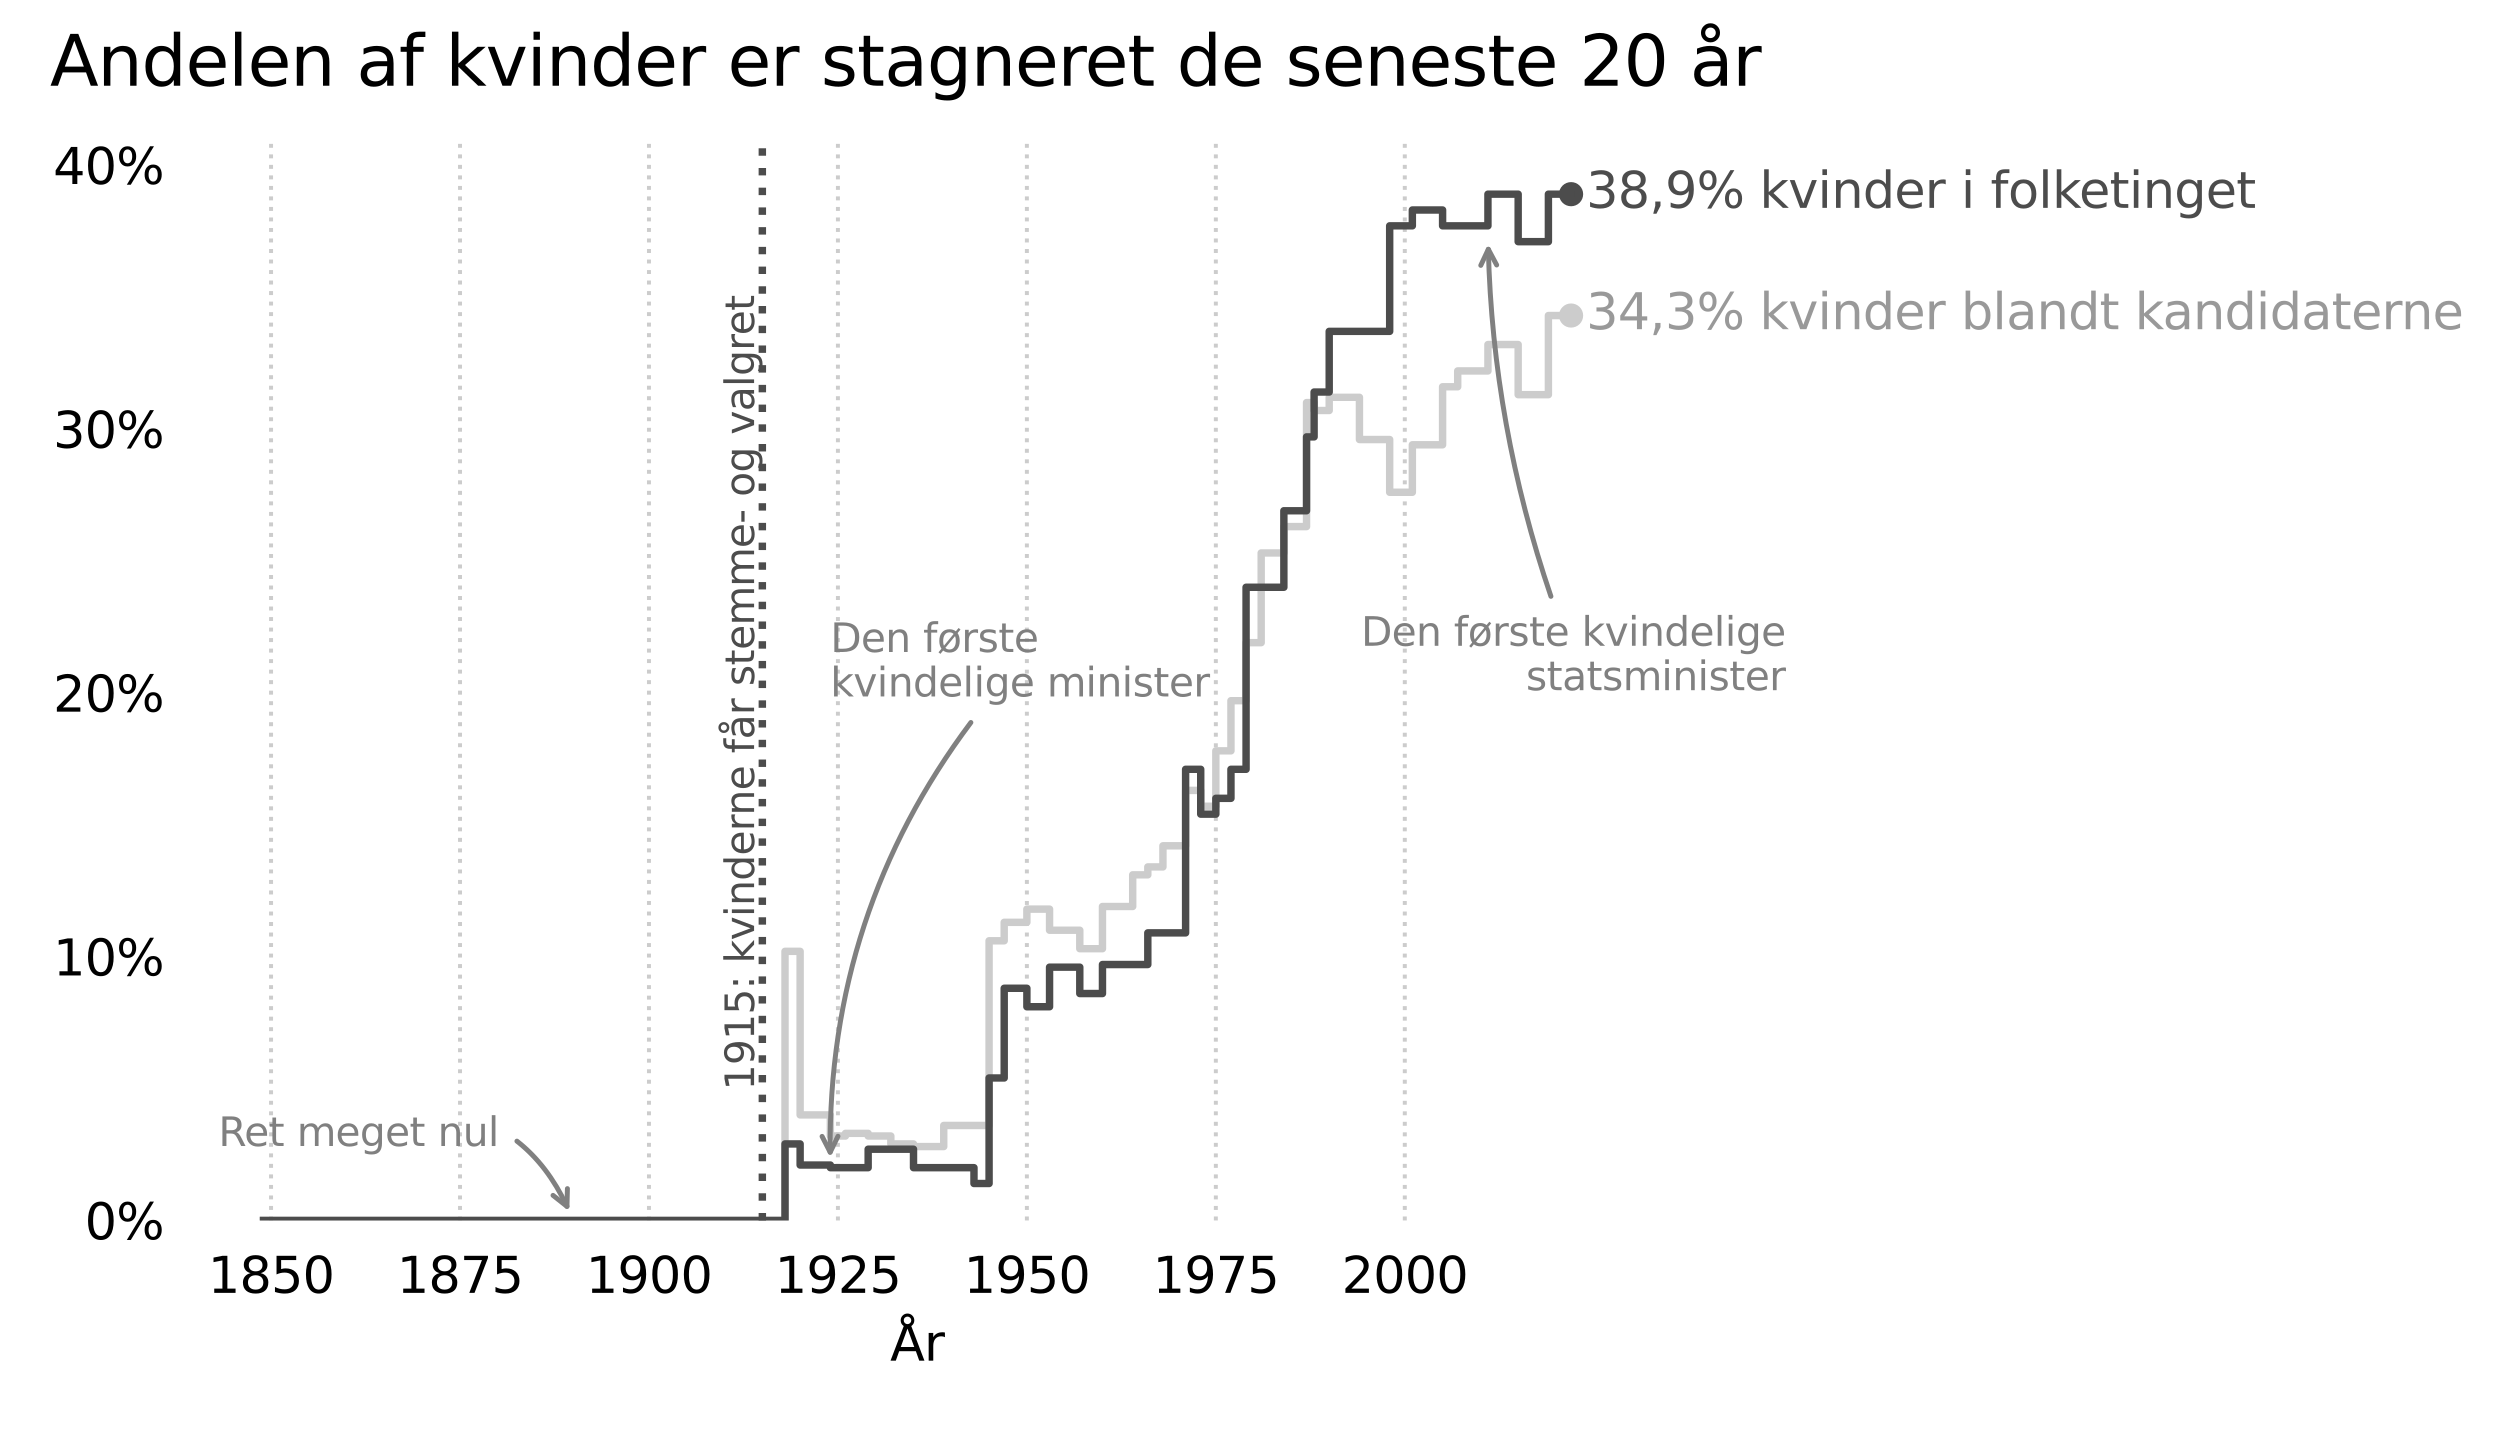 <?xml version="1.0" encoding="utf-8" standalone="no"?>
<!DOCTYPE svg PUBLIC "-//W3C//DTD SVG 1.1//EN"
  "http://www.w3.org/Graphics/SVG/1.1/DTD/svg11.dtd">
<svg xmlns:xlink="http://www.w3.org/1999/xlink" width="504pt" height="288pt" viewBox="0 0 504 288" xmlns="http://www.w3.org/2000/svg" version="1.1">
 <defs>
  <style type="text/css">*{stroke-linejoin: round; stroke-linecap: butt}</style>
 </defs>
 <g id="figure_1">
  <g id="patch_1">
   <path d="M 0 288 
L 504 288 
L 504 0 
L 0 0 
z
" style="fill: #ffffff"/>
  </g>
  <g id="axes_1">
   <g id="patch_2">
    <path d="M 39.94 246.04 
L 329.909 246.04 
L 329.909 28.8 
L 39.94 28.8 
z
" style="fill: #ffffff"/>
   </g>
   <g id="PathCollection_1">
    <defs>
     <path id="m1ff31cdeb7" d="M 0 1.936 
C 0.514 1.936 1.006 1.732 1.369 1.369 
C 1.732 1.006 1.936 0.514 1.936 0 
C 1.936 -0.514 1.732 -1.006 1.369 -1.369 
C 1.006 -1.732 0.514 -1.936 0 -1.936 
C -0.514 -1.936 -1.006 -1.732 -1.369 -1.369 
C -1.732 -1.006 -1.936 -0.514 -1.936 0 
C -1.936 0.514 -1.732 1.006 -1.369 1.369 
C -1.006 1.732 -0.514 1.936 0 1.936 
z
" style="stroke: #4c4c4c"/>
    </defs>
    <g clip-path="url(#ped8ebc0cba)">
     <use xlink:href="#m1ff31cdeb7" x="316.729" y="39.145" style="fill: #4c4c4c; stroke: #4c4c4c"/>
    </g>
   </g>
   <g id="PathCollection_2">
    <defs>
     <path id="m17c7206fa0" d="M 0 1.936 
C 0.514 1.936 1.006 1.732 1.369 1.369 
C 1.732 1.006 1.936 0.514 1.936 0 
C 1.936 -0.514 1.732 -1.006 1.369 -1.369 
C 1.006 -1.732 0.514 -1.936 0 -1.936 
C -0.514 -1.936 -1.006 -1.732 -1.369 -1.369 
C -1.732 -1.006 -1.936 -0.514 -1.936 0 
C -1.936 0.514 -1.732 1.006 -1.369 1.369 
C -1.006 1.732 -0.514 1.936 0 1.936 
z
" style="stroke: #cccccc"/>
    </defs>
    <g clip-path="url(#ped8ebc0cba)">
     <use xlink:href="#m17c7206fa0" x="316.729" y="63.611" style="fill: #cccccc; stroke: #cccccc"/>
    </g>
   </g>
   <g id="matplotlib.axis_1">
    <g id="xtick_1">
     <g id="line2d_1">
      <path d="M 54.644 246.04 
L 54.644 28.8 
" clip-path="url(#ped8ebc0cba)" style="fill: none; stroke-dasharray: 0.8,1.32; stroke-dashoffset: 0; stroke: #cccccc; stroke-width: 0.8"/>
     </g>
     <g id="text_1">
      <!-- 1850 -->
      <g transform="translate(41.919 260.638) scale(0.1 -0.1)">
       <defs>
        <path id="DejaVuSans-31" d="M 794 531 
L 1825 531 
L 1825 4091 
L 703 3866 
L 703 4441 
L 1819 4666 
L 2450 4666 
L 2450 531 
L 3481 531 
L 3481 0 
L 794 0 
L 794 531 
z
" transform="scale(0.016)"/>
        <path id="DejaVuSans-38" d="M 2034 2216 
Q 1584 2216 1326 1975 
Q 1069 1734 1069 1313 
Q 1069 891 1326 650 
Q 1584 409 2034 409 
Q 2484 409 2743 651 
Q 3003 894 3003 1313 
Q 3003 1734 2745 1975 
Q 2488 2216 2034 2216 
z
M 1403 2484 
Q 997 2584 770 2862 
Q 544 3141 544 3541 
Q 544 4100 942 4425 
Q 1341 4750 2034 4750 
Q 2731 4750 3128 4425 
Q 3525 4100 3525 3541 
Q 3525 3141 3298 2862 
Q 3072 2584 2669 2484 
Q 3125 2378 3379 2068 
Q 3634 1759 3634 1313 
Q 3634 634 3220 271 
Q 2806 -91 2034 -91 
Q 1263 -91 848 271 
Q 434 634 434 1313 
Q 434 1759 690 2068 
Q 947 2378 1403 2484 
z
M 1172 3481 
Q 1172 3119 1398 2916 
Q 1625 2713 2034 2713 
Q 2441 2713 2670 2916 
Q 2900 3119 2900 3481 
Q 2900 3844 2670 4047 
Q 2441 4250 2034 4250 
Q 1625 4250 1398 4047 
Q 1172 3844 1172 3481 
z
" transform="scale(0.016)"/>
        <path id="DejaVuSans-35" d="M 691 4666 
L 3169 4666 
L 3169 4134 
L 1269 4134 
L 1269 2991 
Q 1406 3038 1543 3061 
Q 1681 3084 1819 3084 
Q 2600 3084 3056 2656 
Q 3513 2228 3513 1497 
Q 3513 744 3044 326 
Q 2575 -91 1722 -91 
Q 1428 -91 1123 -41 
Q 819 9 494 109 
L 494 744 
Q 775 591 1075 516 
Q 1375 441 1709 441 
Q 2250 441 2565 725 
Q 2881 1009 2881 1497 
Q 2881 1984 2565 2268 
Q 2250 2553 1709 2553 
Q 1456 2553 1204 2497 
Q 953 2441 691 2322 
L 691 4666 
z
" transform="scale(0.016)"/>
        <path id="DejaVuSans-30" d="M 2034 4250 
Q 1547 4250 1301 3770 
Q 1056 3291 1056 2328 
Q 1056 1369 1301 889 
Q 1547 409 2034 409 
Q 2525 409 2770 889 
Q 3016 1369 3016 2328 
Q 3016 3291 2770 3770 
Q 2525 4250 2034 4250 
z
M 2034 4750 
Q 2819 4750 3233 4129 
Q 3647 3509 3647 2328 
Q 3647 1150 3233 529 
Q 2819 -91 2034 -91 
Q 1250 -91 836 529 
Q 422 1150 422 2328 
Q 422 3509 836 4129 
Q 1250 4750 2034 4750 
z
" transform="scale(0.016)"/>
       </defs>
       <use xlink:href="#DejaVuSans-31"/>
       <use xlink:href="#DejaVuSans-38" x="63.623"/>
       <use xlink:href="#DejaVuSans-35" x="127.246"/>
       <use xlink:href="#DejaVuSans-30" x="190.869"/>
      </g>
     </g>
    </g>
    <g id="xtick_2">
     <g id="line2d_2">
      <path d="M 92.738 246.04 
L 92.738 28.8 
" clip-path="url(#ped8ebc0cba)" style="fill: none; stroke-dasharray: 0.8,1.32; stroke-dashoffset: 0; stroke: #cccccc; stroke-width: 0.8"/>
     </g>
     <g id="text_2">
      <!-- 1875 -->
      <g transform="translate(80.013 260.638) scale(0.1 -0.1)">
       <defs>
        <path id="DejaVuSans-37" d="M 525 4666 
L 3525 4666 
L 3525 4397 
L 1831 0 
L 1172 0 
L 2766 4134 
L 525 4134 
L 525 4666 
z
" transform="scale(0.016)"/>
       </defs>
       <use xlink:href="#DejaVuSans-31"/>
       <use xlink:href="#DejaVuSans-38" x="63.623"/>
       <use xlink:href="#DejaVuSans-37" x="127.246"/>
       <use xlink:href="#DejaVuSans-35" x="190.869"/>
      </g>
     </g>
    </g>
    <g id="xtick_3">
     <g id="line2d_3">
      <path d="M 130.832 246.04 
L 130.832 28.8 
" clip-path="url(#ped8ebc0cba)" style="fill: none; stroke-dasharray: 0.8,1.32; stroke-dashoffset: 0; stroke: #cccccc; stroke-width: 0.8"/>
     </g>
     <g id="text_3">
      <!-- 1900 -->
      <g transform="translate(118.107 260.638) scale(0.1 -0.1)">
       <defs>
        <path id="DejaVuSans-39" d="M 703 97 
L 703 672 
Q 941 559 1184 500 
Q 1428 441 1663 441 
Q 2288 441 2617 861 
Q 2947 1281 2994 2138 
Q 2813 1869 2534 1725 
Q 2256 1581 1919 1581 
Q 1219 1581 811 2004 
Q 403 2428 403 3163 
Q 403 3881 828 4315 
Q 1253 4750 1959 4750 
Q 2769 4750 3195 4129 
Q 3622 3509 3622 2328 
Q 3622 1225 3098 567 
Q 2575 -91 1691 -91 
Q 1453 -91 1209 -44 
Q 966 3 703 97 
z
M 1959 2075 
Q 2384 2075 2632 2365 
Q 2881 2656 2881 3163 
Q 2881 3666 2632 3958 
Q 2384 4250 1959 4250 
Q 1534 4250 1286 3958 
Q 1038 3666 1038 3163 
Q 1038 2656 1286 2365 
Q 1534 2075 1959 2075 
z
" transform="scale(0.016)"/>
       </defs>
       <use xlink:href="#DejaVuSans-31"/>
       <use xlink:href="#DejaVuSans-39" x="63.623"/>
       <use xlink:href="#DejaVuSans-30" x="127.246"/>
       <use xlink:href="#DejaVuSans-30" x="190.869"/>
      </g>
     </g>
    </g>
    <g id="xtick_4">
     <g id="line2d_4">
      <path d="M 168.925 246.04 
L 168.925 28.8 
" clip-path="url(#ped8ebc0cba)" style="fill: none; stroke-dasharray: 0.8,1.32; stroke-dashoffset: 0; stroke: #cccccc; stroke-width: 0.8"/>
     </g>
     <g id="text_4">
      <!-- 1925 -->
      <g transform="translate(156.2 260.638) scale(0.1 -0.1)">
       <defs>
        <path id="DejaVuSans-32" d="M 1228 531 
L 3431 531 
L 3431 0 
L 469 0 
L 469 531 
Q 828 903 1448 1529 
Q 2069 2156 2228 2338 
Q 2531 2678 2651 2914 
Q 2772 3150 2772 3378 
Q 2772 3750 2511 3984 
Q 2250 4219 1831 4219 
Q 1534 4219 1204 4116 
Q 875 4013 500 3803 
L 500 4441 
Q 881 4594 1212 4672 
Q 1544 4750 1819 4750 
Q 2544 4750 2975 4387 
Q 3406 4025 3406 3419 
Q 3406 3131 3298 2873 
Q 3191 2616 2906 2266 
Q 2828 2175 2409 1742 
Q 1991 1309 1228 531 
z
" transform="scale(0.016)"/>
       </defs>
       <use xlink:href="#DejaVuSans-31"/>
       <use xlink:href="#DejaVuSans-39" x="63.623"/>
       <use xlink:href="#DejaVuSans-32" x="127.246"/>
       <use xlink:href="#DejaVuSans-35" x="190.869"/>
      </g>
     </g>
    </g>
    <g id="xtick_5">
     <g id="line2d_5">
      <path d="M 207.019 246.04 
L 207.019 28.8 
" clip-path="url(#ped8ebc0cba)" style="fill: none; stroke-dasharray: 0.8,1.32; stroke-dashoffset: 0; stroke: #cccccc; stroke-width: 0.8"/>
     </g>
     <g id="text_5">
      <!-- 1950 -->
      <g transform="translate(194.294 260.638) scale(0.1 -0.1)">
       <use xlink:href="#DejaVuSans-31"/>
       <use xlink:href="#DejaVuSans-39" x="63.623"/>
       <use xlink:href="#DejaVuSans-35" x="127.246"/>
       <use xlink:href="#DejaVuSans-30" x="190.869"/>
      </g>
     </g>
    </g>
    <g id="xtick_6">
     <g id="line2d_6">
      <path d="M 245.113 246.04 
L 245.113 28.8 
" clip-path="url(#ped8ebc0cba)" style="fill: none; stroke-dasharray: 0.8,1.32; stroke-dashoffset: 0; stroke: #cccccc; stroke-width: 0.8"/>
     </g>
     <g id="text_6">
      <!-- 1975 -->
      <g transform="translate(232.388 260.638) scale(0.1 -0.1)">
       <use xlink:href="#DejaVuSans-31"/>
       <use xlink:href="#DejaVuSans-39" x="63.623"/>
       <use xlink:href="#DejaVuSans-37" x="127.246"/>
       <use xlink:href="#DejaVuSans-35" x="190.869"/>
      </g>
     </g>
    </g>
    <g id="xtick_7">
     <g id="line2d_7">
      <path d="M 283.207 246.04 
L 283.207 28.8 
" clip-path="url(#ped8ebc0cba)" style="fill: none; stroke-dasharray: 0.8,1.32; stroke-dashoffset: 0; stroke: #cccccc; stroke-width: 0.8"/>
     </g>
     <g id="text_7">
      <!-- 2000 -->
      <g transform="translate(270.482 260.638) scale(0.1 -0.1)">
       <use xlink:href="#DejaVuSans-32"/>
       <use xlink:href="#DejaVuSans-30" x="63.623"/>
       <use xlink:href="#DejaVuSans-30" x="127.246"/>
       <use xlink:href="#DejaVuSans-30" x="190.869"/>
      </g>
     </g>
    </g>
    <g id="text_8">
     <!-- År -->
     <g transform="translate(179.449 274.317) scale(0.1 -0.1)">
      <defs>
       <path id="DejaVuSans-c5" d="M 2663 5081 
Q 2663 5278 2523 5417 
Q 2384 5556 2188 5556 
Q 1988 5556 1852 5420 
Q 1716 5284 1716 5081 
Q 1716 4884 1853 4746 
Q 1991 4609 2188 4609 
Q 2384 4609 2523 4746 
Q 2663 4884 2663 5081 
z
M 2188 4044 
L 1338 1722 
L 3041 1722 
L 2188 4044 
z
M 1716 4366 
Q 1525 4494 1428 4673 
Q 1331 4853 1331 5081 
Q 1331 5441 1579 5691 
Q 1828 5941 2188 5941 
Q 2544 5941 2795 5689 
Q 3047 5438 3047 5081 
Q 3047 4863 2948 4678 
Q 2850 4494 2663 4366 
L 4325 0 
L 3669 0 
L 3244 1197 
L 1141 1197 
L 716 0 
L 50 0 
L 1716 4366 
z
" transform="scale(0.016)"/>
       <path id="DejaVuSans-72" d="M 2631 2963 
Q 2534 3019 2420 3045 
Q 2306 3072 2169 3072 
Q 1681 3072 1420 2755 
Q 1159 2438 1159 1844 
L 1159 0 
L 581 0 
L 581 3500 
L 1159 3500 
L 1159 2956 
Q 1341 3275 1631 3429 
Q 1922 3584 2338 3584 
Q 2397 3584 2469 3576 
Q 2541 3569 2628 3553 
L 2631 2963 
z
" transform="scale(0.016)"/>
      </defs>
      <use xlink:href="#DejaVuSans-c5"/>
      <use xlink:href="#DejaVuSans-72" x="68.408"/>
     </g>
    </g>
   </g>
   <g id="matplotlib.axis_2">
    <g id="ytick_1">
     <g id="text_9">
      <!-- 0% -->
      <g transform="translate(17.076 249.839) scale(0.1 -0.1)">
       <defs>
        <path id="DejaVuSans-25" d="M 4653 2053 
Q 4381 2053 4226 1822 
Q 4072 1591 4072 1178 
Q 4072 772 4226 539 
Q 4381 306 4653 306 
Q 4919 306 5073 539 
Q 5228 772 5228 1178 
Q 5228 1588 5073 1820 
Q 4919 2053 4653 2053 
z
M 4653 2450 
Q 5147 2450 5437 2106 
Q 5728 1763 5728 1178 
Q 5728 594 5436 251 
Q 5144 -91 4653 -91 
Q 4153 -91 3862 251 
Q 3572 594 3572 1178 
Q 3572 1766 3864 2108 
Q 4156 2450 4653 2450 
z
M 1428 4353 
Q 1159 4353 1004 4120 
Q 850 3888 850 3481 
Q 850 3069 1003 2837 
Q 1156 2606 1428 2606 
Q 1700 2606 1854 2837 
Q 2009 3069 2009 3481 
Q 2009 3884 1853 4118 
Q 1697 4353 1428 4353 
z
M 4250 4750 
L 4750 4750 
L 1831 -91 
L 1331 -91 
L 4250 4750 
z
M 1428 4750 
Q 1922 4750 2215 4408 
Q 2509 4066 2509 3481 
Q 2509 2891 2217 2550 
Q 1925 2209 1428 2209 
Q 931 2209 642 2551 
Q 353 2894 353 3481 
Q 353 4063 643 4406 
Q 934 4750 1428 4750 
z
" transform="scale(0.016)"/>
       </defs>
       <use xlink:href="#DejaVuSans-30"/>
       <use xlink:href="#DejaVuSans-25" x="63.623"/>
      </g>
     </g>
    </g>
    <g id="ytick_2">
     <g id="text_10">
      <!-- 10% -->
      <g transform="translate(10.713 196.653) scale(0.1 -0.1)">
       <use xlink:href="#DejaVuSans-31"/>
       <use xlink:href="#DejaVuSans-30" x="63.623"/>
       <use xlink:href="#DejaVuSans-25" x="127.246"/>
      </g>
     </g>
    </g>
    <g id="ytick_3">
     <g id="text_11">
      <!-- 20% -->
      <g transform="translate(10.713 143.466) scale(0.1 -0.1)">
       <use xlink:href="#DejaVuSans-32"/>
       <use xlink:href="#DejaVuSans-30" x="63.623"/>
       <use xlink:href="#DejaVuSans-25" x="127.246"/>
      </g>
     </g>
    </g>
    <g id="ytick_4">
     <g id="text_12">
      <!-- 30% -->
      <g transform="translate(10.713 90.28) scale(0.1 -0.1)">
       <defs>
        <path id="DejaVuSans-33" d="M 2597 2516 
Q 3050 2419 3304 2112 
Q 3559 1806 3559 1356 
Q 3559 666 3084 287 
Q 2609 -91 1734 -91 
Q 1441 -91 1130 -33 
Q 819 25 488 141 
L 488 750 
Q 750 597 1062 519 
Q 1375 441 1716 441 
Q 2309 441 2620 675 
Q 2931 909 2931 1356 
Q 2931 1769 2642 2001 
Q 2353 2234 1838 2234 
L 1294 2234 
L 1294 2753 
L 1863 2753 
Q 2328 2753 2575 2939 
Q 2822 3125 2822 3475 
Q 2822 3834 2567 4026 
Q 2313 4219 1838 4219 
Q 1578 4219 1281 4162 
Q 984 4106 628 3988 
L 628 4550 
Q 988 4650 1302 4700 
Q 1616 4750 1894 4750 
Q 2613 4750 3031 4423 
Q 3450 4097 3450 3541 
Q 3450 3153 3228 2886 
Q 3006 2619 2597 2516 
z
" transform="scale(0.016)"/>
       </defs>
       <use xlink:href="#DejaVuSans-33"/>
       <use xlink:href="#DejaVuSans-30" x="63.623"/>
       <use xlink:href="#DejaVuSans-25" x="127.246"/>
      </g>
     </g>
    </g>
    <g id="ytick_5">
     <g id="text_13">
      <!-- 40% -->
      <g transform="translate(10.713 37.093) scale(0.1 -0.1)">
       <defs>
        <path id="DejaVuSans-34" d="M 2419 4116 
L 825 1625 
L 2419 1625 
L 2419 4116 
z
M 2253 4666 
L 3047 4666 
L 3047 1625 
L 3713 1625 
L 3713 1100 
L 3047 1100 
L 3047 0 
L 2419 0 
L 2419 1100 
L 313 1100 
L 313 1709 
L 2253 4666 
z
" transform="scale(0.016)"/>
       </defs>
       <use xlink:href="#DejaVuSans-34"/>
       <use xlink:href="#DejaVuSans-30" x="63.623"/>
       <use xlink:href="#DejaVuSans-25" x="127.246"/>
      </g>
     </g>
    </g>
   </g>
   <g id="line2d_8">
    <path d="M 53.12 246.04 
L 158.259 246.04 
L 158.259 191.79 
L 161.307 191.79 
L 161.307 224.765 
L 167.402 224.765 
L 167.402 229.02 
L 170.449 229.02 
L 170.449 228.488 
L 175.02 228.488 
L 175.02 229.02 
L 179.592 229.02 
L 179.592 230.616 
L 184.163 230.616 
L 184.163 231.148 
L 190.258 231.148 
L 190.258 226.893 
L 196.353 226.893 
L 196.353 226.893 
L 199.4 226.893 
L 199.4 189.662 
L 202.448 189.662 
L 202.448 185.939 
L 207.019 185.939 
L 207.019 183.28 
L 211.59 183.28 
L 211.59 187.535 
L 217.685 187.535 
L 217.685 191.258 
L 222.257 191.258 
L 222.257 182.748 
L 228.352 182.748 
L 228.352 176.366 
L 231.399 176.366 
L 231.399 174.77 
L 234.447 174.77 
L 234.447 170.515 
L 239.018 170.515 
L 239.018 159.346 
L 242.065 159.346 
L 242.065 162.537 
L 245.113 162.537 
L 245.113 151.368 
L 248.16 151.368 
L 248.16 141.263 
L 251.208 141.263 
L 251.208 129.562 
L 254.255 129.562 
L 254.255 111.478 
L 258.827 111.478 
L 258.827 106.16 
L 263.398 106.16 
L 263.398 81.162 
L 264.922 81.162 
L 264.922 82.758 
L 267.969 82.758 
L 267.969 80.098 
L 274.064 80.098 
L 274.064 88.608 
L 280.159 88.608 
L 280.159 99.245 
L 284.73 99.245 
L 284.73 89.672 
L 290.825 89.672 
L 290.825 77.971 
L 293.873 77.971 
L 293.873 74.78 
L 299.968 74.78 
L 299.968 69.461 
L 306.063 69.461 
L 306.063 79.566 
L 312.158 79.566 
L 312.158 63.611 
L 316.729 63.611 
L 316.729 63.611 
" clip-path="url(#ped8ebc0cba)" style="fill: none; stroke: #cccccc; stroke-width: 1.5; stroke-linecap: square"/>
   </g>
   <g id="line2d_9">
    <path d="M 53.12 246.04 
L 158.259 246.04 
L 158.259 230.616 
L 161.307 230.616 
L 161.307 234.871 
L 167.402 234.871 
L 167.402 235.403 
L 170.449 235.403 
L 170.449 235.403 
L 175.02 235.403 
L 175.02 231.68 
L 179.592 231.68 
L 179.592 231.68 
L 184.163 231.68 
L 184.163 235.403 
L 190.258 235.403 
L 190.258 235.403 
L 196.353 235.403 
L 196.353 238.594 
L 199.4 238.594 
L 199.4 217.319 
L 202.448 217.319 
L 202.448 199.236 
L 207.019 199.236 
L 207.019 202.959 
L 211.59 202.959 
L 211.59 194.981 
L 217.685 194.981 
L 217.685 200.3 
L 222.257 200.3 
L 222.257 194.449 
L 228.352 194.449 
L 228.352 194.449 
L 231.399 194.449 
L 231.399 188.067 
L 234.447 188.067 
L 234.447 188.067 
L 239.018 188.067 
L 239.018 155.091 
L 242.065 155.091 
L 242.065 164.133 
L 245.113 164.133 
L 245.113 160.942 
L 248.16 160.942 
L 248.16 155.091 
L 251.208 155.091 
L 251.208 118.393 
L 254.255 118.393 
L 254.255 118.393 
L 258.827 118.393 
L 258.827 102.968 
L 263.398 102.968 
L 263.398 88.076 
L 264.922 88.076 
L 264.922 79.035 
L 267.969 79.035 
L 267.969 66.802 
L 274.064 66.802 
L 274.064 66.802 
L 280.159 66.802 
L 280.159 45.527 
L 284.73 45.527 
L 284.73 42.336 
L 290.825 42.336 
L 290.825 45.527 
L 293.873 45.527 
L 293.873 45.527 
L 299.968 45.527 
L 299.968 39.145 
L 306.063 39.145 
L 306.063 48.718 
L 312.158 48.718 
L 312.158 39.145 
L 316.729 39.145 
L 316.729 39.145 
" clip-path="url(#ped8ebc0cba)" style="fill: none; stroke: #4c4c4c; stroke-width: 1.5; stroke-linecap: square"/>
   </g>
   <g id="line2d_10">
    <path d="M 153.688 246.04 
L 153.688 28.8 
" clip-path="url(#ped8ebc0cba)" style="fill: none; stroke-dasharray: 1.5,2.475; stroke-dashoffset: 0; stroke: #4c4c4c; stroke-width: 1.5"/>
   </g>
   <g id="text_14">
    <!-- 38,9% kvinder i folketinget -->
    <g style="fill: #4c4c4c" transform="translate(319.777 41.904) scale(0.1 -0.1)">
     <defs>
      <path id="DejaVuSans-2c" d="M 750 794 
L 1409 794 
L 1409 256 
L 897 -744 
L 494 -744 
L 750 256 
L 750 794 
z
" transform="scale(0.016)"/>
      <path id="DejaVuSans-20" transform="scale(0.016)"/>
      <path id="DejaVuSans-6b" d="M 581 4863 
L 1159 4863 
L 1159 1991 
L 2875 3500 
L 3609 3500 
L 1753 1863 
L 3688 0 
L 2938 0 
L 1159 1709 
L 1159 0 
L 581 0 
L 581 4863 
z
" transform="scale(0.016)"/>
      <path id="DejaVuSans-76" d="M 191 3500 
L 800 3500 
L 1894 563 
L 2988 3500 
L 3597 3500 
L 2284 0 
L 1503 0 
L 191 3500 
z
" transform="scale(0.016)"/>
      <path id="DejaVuSans-69" d="M 603 3500 
L 1178 3500 
L 1178 0 
L 603 0 
L 603 3500 
z
M 603 4863 
L 1178 4863 
L 1178 4134 
L 603 4134 
L 603 4863 
z
" transform="scale(0.016)"/>
      <path id="DejaVuSans-6e" d="M 3513 2113 
L 3513 0 
L 2938 0 
L 2938 2094 
Q 2938 2591 2744 2837 
Q 2550 3084 2163 3084 
Q 1697 3084 1428 2787 
Q 1159 2491 1159 1978 
L 1159 0 
L 581 0 
L 581 3500 
L 1159 3500 
L 1159 2956 
Q 1366 3272 1645 3428 
Q 1925 3584 2291 3584 
Q 2894 3584 3203 3211 
Q 3513 2838 3513 2113 
z
" transform="scale(0.016)"/>
      <path id="DejaVuSans-64" d="M 2906 2969 
L 2906 4863 
L 3481 4863 
L 3481 0 
L 2906 0 
L 2906 525 
Q 2725 213 2448 61 
Q 2172 -91 1784 -91 
Q 1150 -91 751 415 
Q 353 922 353 1747 
Q 353 2572 751 3078 
Q 1150 3584 1784 3584 
Q 2172 3584 2448 3432 
Q 2725 3281 2906 2969 
z
M 947 1747 
Q 947 1113 1208 752 
Q 1469 391 1925 391 
Q 2381 391 2643 752 
Q 2906 1113 2906 1747 
Q 2906 2381 2643 2742 
Q 2381 3103 1925 3103 
Q 1469 3103 1208 2742 
Q 947 2381 947 1747 
z
" transform="scale(0.016)"/>
      <path id="DejaVuSans-65" d="M 3597 1894 
L 3597 1613 
L 953 1613 
Q 991 1019 1311 708 
Q 1631 397 2203 397 
Q 2534 397 2845 478 
Q 3156 559 3463 722 
L 3463 178 
Q 3153 47 2828 -22 
Q 2503 -91 2169 -91 
Q 1331 -91 842 396 
Q 353 884 353 1716 
Q 353 2575 817 3079 
Q 1281 3584 2069 3584 
Q 2775 3584 3186 3129 
Q 3597 2675 3597 1894 
z
M 3022 2063 
Q 3016 2534 2758 2815 
Q 2500 3097 2075 3097 
Q 1594 3097 1305 2825 
Q 1016 2553 972 2059 
L 3022 2063 
z
" transform="scale(0.016)"/>
      <path id="DejaVuSans-66" d="M 2375 4863 
L 2375 4384 
L 1825 4384 
Q 1516 4384 1395 4259 
Q 1275 4134 1275 3809 
L 1275 3500 
L 2222 3500 
L 2222 3053 
L 1275 3053 
L 1275 0 
L 697 0 
L 697 3053 
L 147 3053 
L 147 3500 
L 697 3500 
L 697 3744 
Q 697 4328 969 4595 
Q 1241 4863 1831 4863 
L 2375 4863 
z
" transform="scale(0.016)"/>
      <path id="DejaVuSans-6f" d="M 1959 3097 
Q 1497 3097 1228 2736 
Q 959 2375 959 1747 
Q 959 1119 1226 758 
Q 1494 397 1959 397 
Q 2419 397 2687 759 
Q 2956 1122 2956 1747 
Q 2956 2369 2687 2733 
Q 2419 3097 1959 3097 
z
M 1959 3584 
Q 2709 3584 3137 3096 
Q 3566 2609 3566 1747 
Q 3566 888 3137 398 
Q 2709 -91 1959 -91 
Q 1206 -91 779 398 
Q 353 888 353 1747 
Q 353 2609 779 3096 
Q 1206 3584 1959 3584 
z
" transform="scale(0.016)"/>
      <path id="DejaVuSans-6c" d="M 603 4863 
L 1178 4863 
L 1178 0 
L 603 0 
L 603 4863 
z
" transform="scale(0.016)"/>
      <path id="DejaVuSans-74" d="M 1172 4494 
L 1172 3500 
L 2356 3500 
L 2356 3053 
L 1172 3053 
L 1172 1153 
Q 1172 725 1289 603 
Q 1406 481 1766 481 
L 2356 481 
L 2356 0 
L 1766 0 
Q 1100 0 847 248 
Q 594 497 594 1153 
L 594 3053 
L 172 3053 
L 172 3500 
L 594 3500 
L 594 4494 
L 1172 4494 
z
" transform="scale(0.016)"/>
      <path id="DejaVuSans-67" d="M 2906 1791 
Q 2906 2416 2648 2759 
Q 2391 3103 1925 3103 
Q 1463 3103 1205 2759 
Q 947 2416 947 1791 
Q 947 1169 1205 825 
Q 1463 481 1925 481 
Q 2391 481 2648 825 
Q 2906 1169 2906 1791 
z
M 3481 434 
Q 3481 -459 3084 -895 
Q 2688 -1331 1869 -1331 
Q 1566 -1331 1297 -1286 
Q 1028 -1241 775 -1147 
L 775 -588 
Q 1028 -725 1275 -790 
Q 1522 -856 1778 -856 
Q 2344 -856 2625 -561 
Q 2906 -266 2906 331 
L 2906 616 
Q 2728 306 2450 153 
Q 2172 0 1784 0 
Q 1141 0 747 490 
Q 353 981 353 1791 
Q 353 2603 747 3093 
Q 1141 3584 1784 3584 
Q 2172 3584 2450 3431 
Q 2728 3278 2906 2969 
L 2906 3500 
L 3481 3500 
L 3481 434 
z
" transform="scale(0.016)"/>
     </defs>
     <use xlink:href="#DejaVuSans-33"/>
     <use xlink:href="#DejaVuSans-38" x="63.623"/>
     <use xlink:href="#DejaVuSans-2c" x="127.246"/>
     <use xlink:href="#DejaVuSans-39" x="159.033"/>
     <use xlink:href="#DejaVuSans-25" x="222.656"/>
     <use xlink:href="#DejaVuSans-20" x="317.676"/>
     <use xlink:href="#DejaVuSans-6b" x="349.463"/>
     <use xlink:href="#DejaVuSans-76" x="407.373"/>
     <use xlink:href="#DejaVuSans-69" x="466.553"/>
     <use xlink:href="#DejaVuSans-6e" x="494.336"/>
     <use xlink:href="#DejaVuSans-64" x="557.715"/>
     <use xlink:href="#DejaVuSans-65" x="621.191"/>
     <use xlink:href="#DejaVuSans-72" x="682.715"/>
     <use xlink:href="#DejaVuSans-20" x="723.828"/>
     <use xlink:href="#DejaVuSans-69" x="755.615"/>
     <use xlink:href="#DejaVuSans-20" x="783.398"/>
     <use xlink:href="#DejaVuSans-66" x="815.186"/>
     <use xlink:href="#DejaVuSans-6f" x="850.391"/>
     <use xlink:href="#DejaVuSans-6c" x="911.572"/>
     <use xlink:href="#DejaVuSans-6b" x="939.355"/>
     <use xlink:href="#DejaVuSans-65" x="993.641"/>
     <use xlink:href="#DejaVuSans-74" x="1055.164"/>
     <use xlink:href="#DejaVuSans-69" x="1094.373"/>
     <use xlink:href="#DejaVuSans-6e" x="1122.156"/>
     <use xlink:href="#DejaVuSans-67" x="1185.535"/>
     <use xlink:href="#DejaVuSans-65" x="1249.012"/>
     <use xlink:href="#DejaVuSans-74" x="1310.535"/>
    </g>
   </g>
   <g id="text_15">
    <!-- 34,3% kvinder blandt kandidaterne -->
    <g style="fill: #999999" transform="translate(319.777 66.37) scale(0.1 -0.1)">
     <defs>
      <path id="DejaVuSans-62" d="M 3116 1747 
Q 3116 2381 2855 2742 
Q 2594 3103 2138 3103 
Q 1681 3103 1420 2742 
Q 1159 2381 1159 1747 
Q 1159 1113 1420 752 
Q 1681 391 2138 391 
Q 2594 391 2855 752 
Q 3116 1113 3116 1747 
z
M 1159 2969 
Q 1341 3281 1617 3432 
Q 1894 3584 2278 3584 
Q 2916 3584 3314 3078 
Q 3713 2572 3713 1747 
Q 3713 922 3314 415 
Q 2916 -91 2278 -91 
Q 1894 -91 1617 61 
Q 1341 213 1159 525 
L 1159 0 
L 581 0 
L 581 4863 
L 1159 4863 
L 1159 2969 
z
" transform="scale(0.016)"/>
      <path id="DejaVuSans-61" d="M 2194 1759 
Q 1497 1759 1228 1600 
Q 959 1441 959 1056 
Q 959 750 1161 570 
Q 1363 391 1709 391 
Q 2188 391 2477 730 
Q 2766 1069 2766 1631 
L 2766 1759 
L 2194 1759 
z
M 3341 1997 
L 3341 0 
L 2766 0 
L 2766 531 
Q 2569 213 2275 61 
Q 1981 -91 1556 -91 
Q 1019 -91 701 211 
Q 384 513 384 1019 
Q 384 1609 779 1909 
Q 1175 2209 1959 2209 
L 2766 2209 
L 2766 2266 
Q 2766 2663 2505 2880 
Q 2244 3097 1772 3097 
Q 1472 3097 1187 3025 
Q 903 2953 641 2809 
L 641 3341 
Q 956 3463 1253 3523 
Q 1550 3584 1831 3584 
Q 2591 3584 2966 3190 
Q 3341 2797 3341 1997 
z
" transform="scale(0.016)"/>
     </defs>
     <use xlink:href="#DejaVuSans-33"/>
     <use xlink:href="#DejaVuSans-34" x="63.623"/>
     <use xlink:href="#DejaVuSans-2c" x="127.246"/>
     <use xlink:href="#DejaVuSans-33" x="159.033"/>
     <use xlink:href="#DejaVuSans-25" x="222.656"/>
     <use xlink:href="#DejaVuSans-20" x="317.676"/>
     <use xlink:href="#DejaVuSans-6b" x="349.463"/>
     <use xlink:href="#DejaVuSans-76" x="407.373"/>
     <use xlink:href="#DejaVuSans-69" x="466.553"/>
     <use xlink:href="#DejaVuSans-6e" x="494.336"/>
     <use xlink:href="#DejaVuSans-64" x="557.715"/>
     <use xlink:href="#DejaVuSans-65" x="621.191"/>
     <use xlink:href="#DejaVuSans-72" x="682.715"/>
     <use xlink:href="#DejaVuSans-20" x="723.828"/>
     <use xlink:href="#DejaVuSans-62" x="755.615"/>
     <use xlink:href="#DejaVuSans-6c" x="819.092"/>
     <use xlink:href="#DejaVuSans-61" x="846.875"/>
     <use xlink:href="#DejaVuSans-6e" x="908.154"/>
     <use xlink:href="#DejaVuSans-64" x="971.533"/>
     <use xlink:href="#DejaVuSans-74" x="1035.01"/>
     <use xlink:href="#DejaVuSans-20" x="1074.219"/>
     <use xlink:href="#DejaVuSans-6b" x="1106.006"/>
     <use xlink:href="#DejaVuSans-61" x="1162.166"/>
     <use xlink:href="#DejaVuSans-6e" x="1223.445"/>
     <use xlink:href="#DejaVuSans-64" x="1286.824"/>
     <use xlink:href="#DejaVuSans-69" x="1350.301"/>
     <use xlink:href="#DejaVuSans-64" x="1378.084"/>
     <use xlink:href="#DejaVuSans-61" x="1441.561"/>
     <use xlink:href="#DejaVuSans-74" x="1502.84"/>
     <use xlink:href="#DejaVuSans-65" x="1542.049"/>
     <use xlink:href="#DejaVuSans-72" x="1603.572"/>
     <use xlink:href="#DejaVuSans-6e" x="1642.936"/>
     <use xlink:href="#DejaVuSans-65" x="1706.314"/>
    </g>
   </g>
   <g id="text_16">
    <!-- 1915: kvinderne får stemme- og valgret -->
    <g style="fill: #4c4c4c" transform="translate(152.024 219.806) rotate(-90) scale(0.08 -0.08)">
     <defs>
      <path id="DejaVuSans-3a" d="M 750 794 
L 1409 794 
L 1409 0 
L 750 0 
L 750 794 
z
M 750 3309 
L 1409 3309 
L 1409 2516 
L 750 2516 
L 750 3309 
z
" transform="scale(0.016)"/>
      <path id="DejaVuSans-e5" d="M 2194 1759 
Q 1497 1759 1228 1600 
Q 959 1441 959 1056 
Q 959 750 1161 570 
Q 1363 391 1709 391 
Q 2188 391 2477 730 
Q 2766 1069 2766 1631 
L 2766 1759 
L 2194 1759 
z
M 3341 1997 
L 3341 0 
L 2766 0 
L 2766 531 
Q 2569 213 2275 61 
Q 1981 -91 1556 -91 
Q 1019 -91 701 211 
Q 384 513 384 1019 
Q 384 1609 779 1909 
Q 1175 2209 1959 2209 
L 2766 2209 
L 2766 2266 
Q 2766 2663 2505 2880 
Q 2244 3097 1772 3097 
Q 1472 3097 1187 3025 
Q 903 2953 641 2809 
L 641 3341 
Q 956 3463 1253 3523 
Q 1550 3584 1831 3584 
Q 2591 3584 2966 3190 
Q 3341 2797 3341 1997 
z
M 2331 4763 
Q 2331 4959 2193 5096 
Q 2056 5234 1856 5234 
Q 1653 5234 1517 5098 
Q 1381 4963 1381 4763 
Q 1381 4559 1517 4423 
Q 1653 4288 1856 4288 
Q 2056 4288 2193 4425 
Q 2331 4563 2331 4763 
z
M 2712 4763 
Q 2712 4403 2463 4153 
Q 2215 3903 1856 3903 
Q 1497 3903 1248 4153 
Q 1000 4403 1000 4763 
Q 1000 5122 1248 5370 
Q 1497 5619 1856 5619 
Q 2215 5619 2463 5370 
Q 2712 5122 2712 4763 
z
" transform="scale(0.016)"/>
      <path id="DejaVuSans-73" d="M 2834 3397 
L 2834 2853 
Q 2591 2978 2328 3040 
Q 2066 3103 1784 3103 
Q 1356 3103 1142 2972 
Q 928 2841 928 2578 
Q 928 2378 1081 2264 
Q 1234 2150 1697 2047 
L 1894 2003 
Q 2506 1872 2764 1633 
Q 3022 1394 3022 966 
Q 3022 478 2636 193 
Q 2250 -91 1575 -91 
Q 1294 -91 989 -36 
Q 684 19 347 128 
L 347 722 
Q 666 556 975 473 
Q 1284 391 1588 391 
Q 1994 391 2212 530 
Q 2431 669 2431 922 
Q 2431 1156 2273 1281 
Q 2116 1406 1581 1522 
L 1381 1569 
Q 847 1681 609 1914 
Q 372 2147 372 2553 
Q 372 3047 722 3315 
Q 1072 3584 1716 3584 
Q 2034 3584 2315 3537 
Q 2597 3491 2834 3397 
z
" transform="scale(0.016)"/>
      <path id="DejaVuSans-6d" d="M 3328 2828 
Q 3544 3216 3844 3400 
Q 4144 3584 4550 3584 
Q 5097 3584 5394 3201 
Q 5691 2819 5691 2113 
L 5691 0 
L 5113 0 
L 5113 2094 
Q 5113 2597 4934 2840 
Q 4756 3084 4391 3084 
Q 3944 3084 3684 2787 
Q 3425 2491 3425 1978 
L 3425 0 
L 2847 0 
L 2847 2094 
Q 2847 2600 2669 2842 
Q 2491 3084 2119 3084 
Q 1678 3084 1418 2786 
Q 1159 2488 1159 1978 
L 1159 0 
L 581 0 
L 581 3500 
L 1159 3500 
L 1159 2956 
Q 1356 3278 1631 3431 
Q 1906 3584 2284 3584 
Q 2666 3584 2933 3390 
Q 3200 3197 3328 2828 
z
" transform="scale(0.016)"/>
      <path id="DejaVuSans-2d" d="M 313 2009 
L 1997 2009 
L 1997 1497 
L 313 1497 
L 313 2009 
z
" transform="scale(0.016)"/>
     </defs>
     <use xlink:href="#DejaVuSans-31"/>
     <use xlink:href="#DejaVuSans-39" x="63.623"/>
     <use xlink:href="#DejaVuSans-31" x="127.246"/>
     <use xlink:href="#DejaVuSans-35" x="190.869"/>
     <use xlink:href="#DejaVuSans-3a" x="254.492"/>
     <use xlink:href="#DejaVuSans-20" x="288.184"/>
     <use xlink:href="#DejaVuSans-6b" x="319.971"/>
     <use xlink:href="#DejaVuSans-76" x="377.881"/>
     <use xlink:href="#DejaVuSans-69" x="437.061"/>
     <use xlink:href="#DejaVuSans-6e" x="464.844"/>
     <use xlink:href="#DejaVuSans-64" x="528.223"/>
     <use xlink:href="#DejaVuSans-65" x="591.699"/>
     <use xlink:href="#DejaVuSans-72" x="653.223"/>
     <use xlink:href="#DejaVuSans-6e" x="692.586"/>
     <use xlink:href="#DejaVuSans-65" x="755.965"/>
     <use xlink:href="#DejaVuSans-20" x="817.488"/>
     <use xlink:href="#DejaVuSans-66" x="849.275"/>
     <use xlink:href="#DejaVuSans-e5" x="884.48"/>
     <use xlink:href="#DejaVuSans-72" x="945.76"/>
     <use xlink:href="#DejaVuSans-20" x="986.873"/>
     <use xlink:href="#DejaVuSans-73" x="1018.66"/>
     <use xlink:href="#DejaVuSans-74" x="1070.76"/>
     <use xlink:href="#DejaVuSans-65" x="1109.969"/>
     <use xlink:href="#DejaVuSans-6d" x="1171.492"/>
     <use xlink:href="#DejaVuSans-6d" x="1268.904"/>
     <use xlink:href="#DejaVuSans-65" x="1366.316"/>
     <use xlink:href="#DejaVuSans-2d" x="1427.84"/>
     <use xlink:href="#DejaVuSans-20" x="1463.924"/>
     <use xlink:href="#DejaVuSans-6f" x="1495.711"/>
     <use xlink:href="#DejaVuSans-67" x="1556.893"/>
     <use xlink:href="#DejaVuSans-20" x="1620.369"/>
     <use xlink:href="#DejaVuSans-76" x="1652.156"/>
     <use xlink:href="#DejaVuSans-61" x="1711.336"/>
     <use xlink:href="#DejaVuSans-6c" x="1772.615"/>
     <use xlink:href="#DejaVuSans-67" x="1800.398"/>
     <use xlink:href="#DejaVuSans-72" x="1863.875"/>
     <use xlink:href="#DejaVuSans-65" x="1902.738"/>
     <use xlink:href="#DejaVuSans-74" x="1964.262"/>
    </g>
   </g>
   <g id="patch_3">
    <path d="M 104.215 230.056 
Q 110.393 234.879 114.3 243.206 
" style="fill: none; stroke: #808080; stroke-linecap: round"/>
    <path d="M 114.389 239.63 
L 114.3 243.206 
L 111.492 240.989 
" style="fill: none; stroke: #808080; stroke-linecap: round"/>
   </g>
   <g id="text_17">
    <!-- Ret meget nul -->
    <g style="fill: #808080" transform="translate(44.037 231.04) scale(0.08 -0.08)">
     <defs>
      <path id="DejaVuSans-52" d="M 2841 2188 
Q 3044 2119 3236 1894 
Q 3428 1669 3622 1275 
L 4263 0 
L 3584 0 
L 2988 1197 
Q 2756 1666 2539 1819 
Q 2322 1972 1947 1972 
L 1259 1972 
L 1259 0 
L 628 0 
L 628 4666 
L 2053 4666 
Q 2853 4666 3247 4331 
Q 3641 3997 3641 3322 
Q 3641 2881 3436 2590 
Q 3231 2300 2841 2188 
z
M 1259 4147 
L 1259 2491 
L 2053 2491 
Q 2509 2491 2742 2702 
Q 2975 2913 2975 3322 
Q 2975 3731 2742 3939 
Q 2509 4147 2053 4147 
L 1259 4147 
z
" transform="scale(0.016)"/>
      <path id="DejaVuSans-75" d="M 544 1381 
L 544 3500 
L 1119 3500 
L 1119 1403 
Q 1119 906 1312 657 
Q 1506 409 1894 409 
Q 2359 409 2629 706 
Q 2900 1003 2900 1516 
L 2900 3500 
L 3475 3500 
L 3475 0 
L 2900 0 
L 2900 538 
Q 2691 219 2414 64 
Q 2138 -91 1772 -91 
Q 1169 -91 856 284 
Q 544 659 544 1381 
z
M 1991 3584 
L 1991 3584 
z
" transform="scale(0.016)"/>
     </defs>
     <use xlink:href="#DejaVuSans-52"/>
     <use xlink:href="#DejaVuSans-65" x="64.982"/>
     <use xlink:href="#DejaVuSans-74" x="126.506"/>
     <use xlink:href="#DejaVuSans-20" x="165.715"/>
     <use xlink:href="#DejaVuSans-6d" x="197.502"/>
     <use xlink:href="#DejaVuSans-65" x="294.914"/>
     <use xlink:href="#DejaVuSans-67" x="356.438"/>
     <use xlink:href="#DejaVuSans-65" x="419.914"/>
     <use xlink:href="#DejaVuSans-74" x="481.438"/>
     <use xlink:href="#DejaVuSans-20" x="520.646"/>
     <use xlink:href="#DejaVuSans-6e" x="552.434"/>
     <use xlink:href="#DejaVuSans-75" x="615.812"/>
     <use xlink:href="#DejaVuSans-6c" x="679.191"/>
    </g>
   </g>
   <g id="patch_4">
    <path d="M 195.727 145.656 
Q 166.929 184.032 167.362 232.285 
" style="fill: none; stroke: #808080; stroke-linecap: round"/>
    <path d="M 168.933 229.071 
L 167.362 232.285 
L 165.733 229.1 
" style="fill: none; stroke: #808080; stroke-linecap: round"/>
   </g>
   <g id="text_18">
    <!-- Den første -->
    <g style="fill: #808080" transform="translate(167.402 131.444) scale(0.08 -0.08)">
     <defs>
      <path id="DejaVuSans-44" d="M 1259 4147 
L 1259 519 
L 2022 519 
Q 2988 519 3436 956 
Q 3884 1394 3884 2338 
Q 3884 3275 3436 3711 
Q 2988 4147 2022 4147 
L 1259 4147 
z
M 628 4666 
L 1925 4666 
Q 3281 4666 3915 4102 
Q 4550 3538 4550 2338 
Q 4550 1131 3912 565 
Q 3275 0 1925 0 
L 628 0 
L 628 4666 
z
" transform="scale(0.016)"/>
      <path id="DejaVuSans-f8" d="M 2828 2503 
L 1306 653 
Q 1434 522 1595 459 
Q 1756 397 1959 397 
Q 2419 397 2687 759 
Q 2956 1122 2956 1747 
Q 2956 1994 2925 2176 
Q 2894 2359 2828 2503 
z
M 2606 2841 
Q 2475 2969 2314 3033 
Q 2153 3097 1959 3097 
Q 1488 3097 1223 2730 
Q 959 2363 959 1703 
Q 959 1478 989 1306 
Q 1019 1134 1081 991 
L 2606 2841 
z
M 691 519 
Q 522 759 437 1067 
Q 353 1375 353 1747 
Q 353 2609 779 3096 
Q 1206 3584 1959 3584 
Q 2250 3584 2498 3504 
Q 2747 3425 2956 3263 
L 3391 3788 
L 3688 3541 
L 3231 2981 
Q 3397 2741 3481 2431 
Q 3566 2122 3566 1747 
Q 3566 888 3137 398 
Q 2709 -91 1959 -91 
Q 1659 -91 1407 -9 
Q 1156 72 959 231 
L 525 -294 
L 225 -50 
L 691 519 
z
" transform="scale(0.016)"/>
     </defs>
     <use xlink:href="#DejaVuSans-44"/>
     <use xlink:href="#DejaVuSans-65" x="77.002"/>
     <use xlink:href="#DejaVuSans-6e" x="138.525"/>
     <use xlink:href="#DejaVuSans-20" x="201.904"/>
     <use xlink:href="#DejaVuSans-66" x="233.691"/>
     <use xlink:href="#DejaVuSans-f8" x="268.896"/>
     <use xlink:href="#DejaVuSans-72" x="330.078"/>
     <use xlink:href="#DejaVuSans-73" x="371.191"/>
     <use xlink:href="#DejaVuSans-74" x="423.291"/>
     <use xlink:href="#DejaVuSans-65" x="462.5"/>
    </g>
    <!-- kvindelige minister -->
    <g style="fill: #808080" transform="translate(167.402 140.403) scale(0.08 -0.08)">
     <use xlink:href="#DejaVuSans-6b"/>
     <use xlink:href="#DejaVuSans-76" x="57.91"/>
     <use xlink:href="#DejaVuSans-69" x="117.09"/>
     <use xlink:href="#DejaVuSans-6e" x="144.873"/>
     <use xlink:href="#DejaVuSans-64" x="208.252"/>
     <use xlink:href="#DejaVuSans-65" x="271.729"/>
     <use xlink:href="#DejaVuSans-6c" x="333.252"/>
     <use xlink:href="#DejaVuSans-69" x="361.035"/>
     <use xlink:href="#DejaVuSans-67" x="388.818"/>
     <use xlink:href="#DejaVuSans-65" x="452.295"/>
     <use xlink:href="#DejaVuSans-20" x="513.818"/>
     <use xlink:href="#DejaVuSans-6d" x="545.605"/>
     <use xlink:href="#DejaVuSans-69" x="643.018"/>
     <use xlink:href="#DejaVuSans-6e" x="670.801"/>
     <use xlink:href="#DejaVuSans-69" x="734.18"/>
     <use xlink:href="#DejaVuSans-73" x="761.963"/>
     <use xlink:href="#DejaVuSans-74" x="814.062"/>
     <use xlink:href="#DejaVuSans-65" x="853.271"/>
     <use xlink:href="#DejaVuSans-72" x="914.795"/>
    </g>
   </g>
   <g id="patch_5">
    <path d="M 312.664 120.219 
Q 300.94 85.677 300.047 50.26 
" style="fill: none; stroke: #808080; stroke-linecap: round"/>
    <path d="M 298.528 53.499 
L 300.047 50.26 
L 301.727 53.419 
" style="fill: none; stroke: #808080; stroke-linecap: round"/>
   </g>
   <g id="text_19">
    <!-- Den første kvindelige -->
    <g style="fill: #808080" transform="translate(274.397 130.187) scale(0.08 -0.08)">
     <use xlink:href="#DejaVuSans-44"/>
     <use xlink:href="#DejaVuSans-65" x="77.002"/>
     <use xlink:href="#DejaVuSans-6e" x="138.525"/>
     <use xlink:href="#DejaVuSans-20" x="201.904"/>
     <use xlink:href="#DejaVuSans-66" x="233.691"/>
     <use xlink:href="#DejaVuSans-f8" x="268.896"/>
     <use xlink:href="#DejaVuSans-72" x="330.078"/>
     <use xlink:href="#DejaVuSans-73" x="371.191"/>
     <use xlink:href="#DejaVuSans-74" x="423.291"/>
     <use xlink:href="#DejaVuSans-65" x="462.5"/>
     <use xlink:href="#DejaVuSans-20" x="524.023"/>
     <use xlink:href="#DejaVuSans-6b" x="555.811"/>
     <use xlink:href="#DejaVuSans-76" x="613.721"/>
     <use xlink:href="#DejaVuSans-69" x="672.9"/>
     <use xlink:href="#DejaVuSans-6e" x="700.684"/>
     <use xlink:href="#DejaVuSans-64" x="764.062"/>
     <use xlink:href="#DejaVuSans-65" x="827.539"/>
     <use xlink:href="#DejaVuSans-6c" x="889.062"/>
     <use xlink:href="#DejaVuSans-69" x="916.846"/>
     <use xlink:href="#DejaVuSans-67" x="944.629"/>
     <use xlink:href="#DejaVuSans-65" x="1008.105"/>
    </g>
    <!-- statsminister -->
    <g style="fill: #808080" transform="translate(307.635 139.145) scale(0.08 -0.08)">
     <use xlink:href="#DejaVuSans-73"/>
     <use xlink:href="#DejaVuSans-74" x="52.1"/>
     <use xlink:href="#DejaVuSans-61" x="91.309"/>
     <use xlink:href="#DejaVuSans-74" x="152.588"/>
     <use xlink:href="#DejaVuSans-73" x="191.797"/>
     <use xlink:href="#DejaVuSans-6d" x="243.896"/>
     <use xlink:href="#DejaVuSans-69" x="341.309"/>
     <use xlink:href="#DejaVuSans-6e" x="369.092"/>
     <use xlink:href="#DejaVuSans-69" x="432.471"/>
     <use xlink:href="#DejaVuSans-73" x="460.254"/>
     <use xlink:href="#DejaVuSans-74" x="512.354"/>
     <use xlink:href="#DejaVuSans-65" x="551.562"/>
     <use xlink:href="#DejaVuSans-72" x="613.086"/>
    </g>
   </g>
  </g>
  <g id="text_20">
   <!-- Andelen af kvinder er stagneret de seneste 20 år -->
   <g transform="translate(10.08 17.28) scale(0.14 -0.14)">
    <defs>
     <path id="DejaVuSans-41" d="M 2188 4044 
L 1331 1722 
L 3047 1722 
L 2188 4044 
z
M 1831 4666 
L 2547 4666 
L 4325 0 
L 3669 0 
L 3244 1197 
L 1141 1197 
L 716 0 
L 50 0 
L 1831 4666 
z
" transform="scale(0.016)"/>
    </defs>
    <use xlink:href="#DejaVuSans-41"/>
    <use xlink:href="#DejaVuSans-6e" x="68.408"/>
    <use xlink:href="#DejaVuSans-64" x="131.787"/>
    <use xlink:href="#DejaVuSans-65" x="195.264"/>
    <use xlink:href="#DejaVuSans-6c" x="256.787"/>
    <use xlink:href="#DejaVuSans-65" x="284.57"/>
    <use xlink:href="#DejaVuSans-6e" x="346.094"/>
    <use xlink:href="#DejaVuSans-20" x="409.473"/>
    <use xlink:href="#DejaVuSans-61" x="441.26"/>
    <use xlink:href="#DejaVuSans-66" x="502.539"/>
    <use xlink:href="#DejaVuSans-20" x="537.744"/>
    <use xlink:href="#DejaVuSans-6b" x="569.531"/>
    <use xlink:href="#DejaVuSans-76" x="627.441"/>
    <use xlink:href="#DejaVuSans-69" x="686.621"/>
    <use xlink:href="#DejaVuSans-6e" x="714.404"/>
    <use xlink:href="#DejaVuSans-64" x="777.783"/>
    <use xlink:href="#DejaVuSans-65" x="841.26"/>
    <use xlink:href="#DejaVuSans-72" x="902.783"/>
    <use xlink:href="#DejaVuSans-20" x="943.896"/>
    <use xlink:href="#DejaVuSans-65" x="975.684"/>
    <use xlink:href="#DejaVuSans-72" x="1037.207"/>
    <use xlink:href="#DejaVuSans-20" x="1078.32"/>
    <use xlink:href="#DejaVuSans-73" x="1110.107"/>
    <use xlink:href="#DejaVuSans-74" x="1162.207"/>
    <use xlink:href="#DejaVuSans-61" x="1201.416"/>
    <use xlink:href="#DejaVuSans-67" x="1262.695"/>
    <use xlink:href="#DejaVuSans-6e" x="1326.172"/>
    <use xlink:href="#DejaVuSans-65" x="1389.551"/>
    <use xlink:href="#DejaVuSans-72" x="1451.074"/>
    <use xlink:href="#DejaVuSans-65" x="1489.938"/>
    <use xlink:href="#DejaVuSans-74" x="1551.461"/>
    <use xlink:href="#DejaVuSans-20" x="1590.67"/>
    <use xlink:href="#DejaVuSans-64" x="1622.457"/>
    <use xlink:href="#DejaVuSans-65" x="1685.934"/>
    <use xlink:href="#DejaVuSans-20" x="1747.457"/>
    <use xlink:href="#DejaVuSans-73" x="1779.244"/>
    <use xlink:href="#DejaVuSans-65" x="1831.344"/>
    <use xlink:href="#DejaVuSans-6e" x="1892.867"/>
    <use xlink:href="#DejaVuSans-65" x="1956.246"/>
    <use xlink:href="#DejaVuSans-73" x="2017.77"/>
    <use xlink:href="#DejaVuSans-74" x="2069.869"/>
    <use xlink:href="#DejaVuSans-65" x="2109.078"/>
    <use xlink:href="#DejaVuSans-20" x="2170.602"/>
    <use xlink:href="#DejaVuSans-32" x="2202.389"/>
    <use xlink:href="#DejaVuSans-30" x="2266.012"/>
    <use xlink:href="#DejaVuSans-20" x="2329.635"/>
    <use xlink:href="#DejaVuSans-e5" x="2361.422"/>
    <use xlink:href="#DejaVuSans-72" x="2422.701"/>
   </g>
  </g>
 </g>
 <defs>
  <clipPath id="ped8ebc0cba">
   <rect x="39.94" y="28.8" width="289.969" height="217.24"/>
  </clipPath>
 </defs>
</svg>
